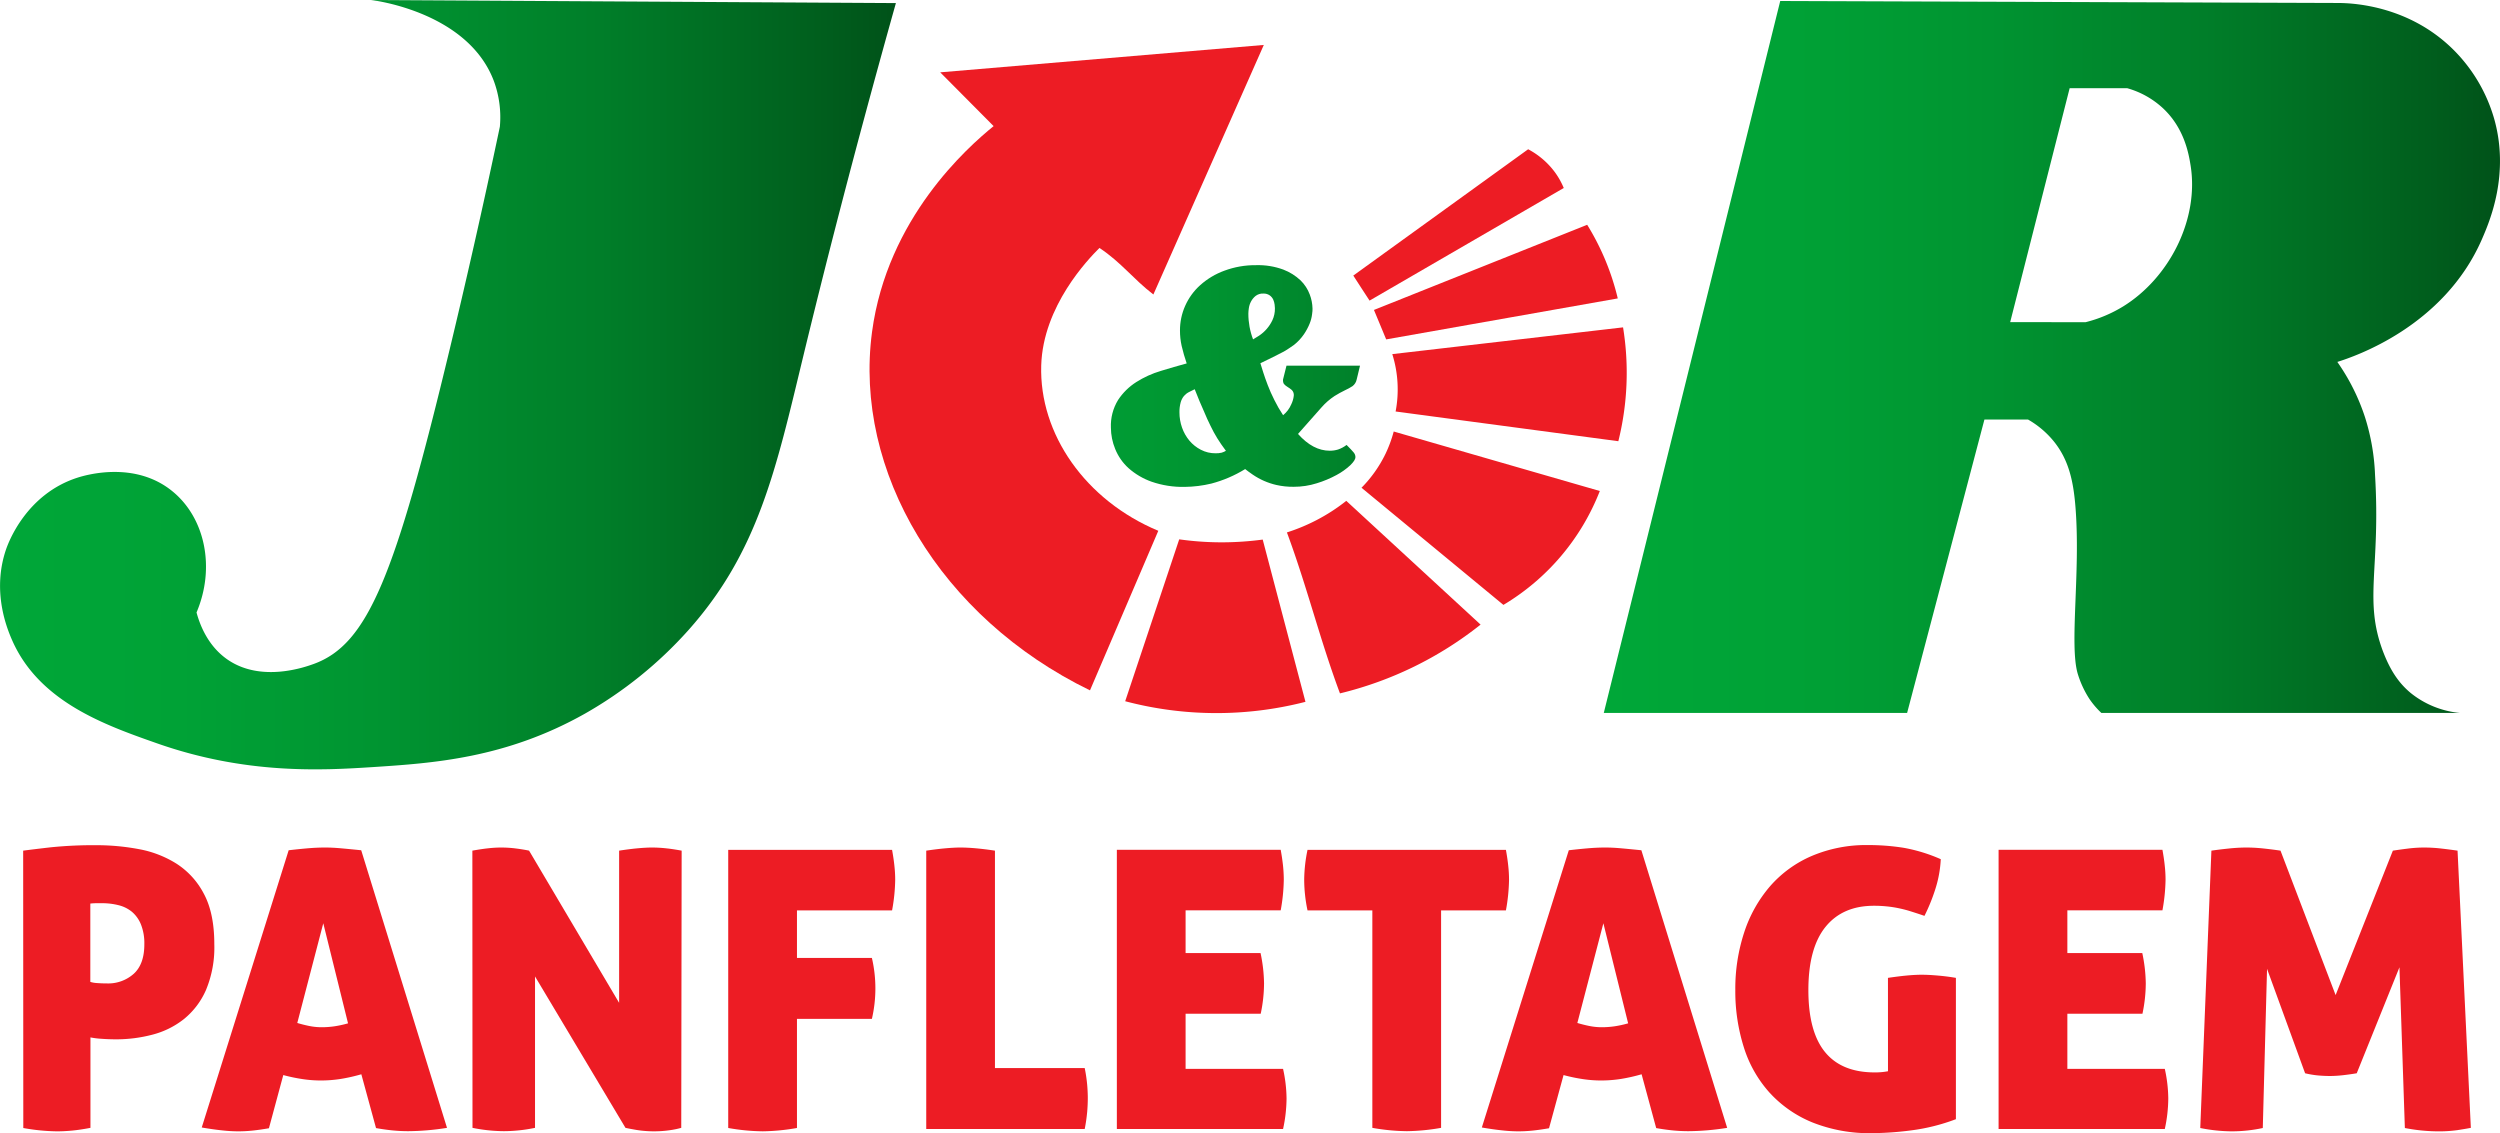 <svg id="Camada_1" data-name="Camada 1" xmlns="http://www.w3.org/2000/svg" xmlns:xlink="http://www.w3.org/1999/xlink" viewBox="0 0 752.07 340.93"><defs><style>.cls-1{fill:none;}.cls-2{clip-path:url(#clip-path);}.cls-3{fill:url(#Gradiente_sem_nome_26);}.cls-4{fill:#ed1c24;}.cls-5{fill:url(#Gradiente_sem_nome_26-2);}.cls-6{fill:url(#Gradiente_sem_nome_26-3);}</style><clipPath id="clip-path" transform="translate(-150.16 -356.83)"><path class="cls-1" d="M559.29,466.84l-1,4.14a3.36,3.36,0,0,1-1.24,2,16.62,16.62,0,0,1-2.26,1.24,33.09,33.09,0,0,0-3.17,1.75,19.36,19.36,0,0,0-3.9,3.4l-7.08,8q4.5,5.06,9.56,5.05a8.55,8.55,0,0,0,2.48-.36,9.06,9.06,0,0,0,2.57-1.38c1,1,1.75,1.79,2.12,2.25a2.23,2.23,0,0,1,.55,1.42c0,.62-.52,1.43-1.56,2.44a19.91,19.91,0,0,1-4.14,2.94,32,32,0,0,1-5.93,2.48,22.81,22.81,0,0,1-6.94,1.06,22.42,22.42,0,0,1-5.24-.55,20.86,20.86,0,0,1-7.12-3.13q-1.34-.92-2.25-1.65a37.75,37.75,0,0,1-10.16,4.36,35.87,35.87,0,0,1-8,1,28.61,28.61,0,0,1-10-1.56,21.08,21.08,0,0,1-6.94-4.09,15.75,15.75,0,0,1-4-5.75,17.15,17.15,0,0,1-1.29-6.43,14.78,14.78,0,0,1,2.16-8.32,18.34,18.34,0,0,1,5.47-5.38,29.59,29.59,0,0,1,7.36-3.35c2.69-.83,5.3-1.58,7.81-2.26a54.7,54.7,0,0,1-1.52-5.28,20.94,20.94,0,0,1-.5-4.64,18.13,18.13,0,0,1,1.56-7.4,18.35,18.35,0,0,1,4.55-6.25,22.42,22.42,0,0,1,7.22-4.32A26.51,26.51,0,0,1,528,436.6a21.86,21.86,0,0,1,8.22,1.33,15.71,15.71,0,0,1,5.2,3.26,11.55,11.55,0,0,1,2.75,4.23,12.6,12.6,0,0,1,.83,4.23c0,.37,0,1-.14,1.79a10.71,10.71,0,0,1-.73,2.76,17.38,17.38,0,0,1-1.7,3.17,14.85,14.85,0,0,1-3,3.22c-.55.37-1.09.73-1.61,1.1a16.39,16.39,0,0,1-1.93,1.15c-.76.4-1.67.86-2.71,1.38s-2.33,1.15-3.86,1.88c.19.62.46,1.51.83,2.67s.83,2.47,1.38,3.91,1.21,2.94,2,4.5a40.54,40.54,0,0,0,2.62,4.55,8.4,8.4,0,0,0,2.44-3.22,7.94,7.94,0,0,0,.78-2.66,2.1,2.1,0,0,0-.6-1.7,9,9,0,0,0-1.28-.92,4.32,4.32,0,0,1-1.11-.92,2.17,2.17,0,0,1-.13-1.79l.92-3.68Zm-49.73,7.08-1.75.87a4.9,4.9,0,0,0-1.47,1.15,5.25,5.25,0,0,0-1,1.93,10.7,10.7,0,0,0-.37,3,13.68,13.68,0,0,0,.78,4.6,12.63,12.63,0,0,0,2.21,3.91,11.19,11.19,0,0,0,3.45,2.75,9.3,9.3,0,0,0,4.41,1.06,7.21,7.21,0,0,0,1.84-.18,6,6,0,0,0,1.29-.56c-1.05-1.4-1.92-2.68-2.62-3.81a40.8,40.8,0,0,1-2-3.68q-1-2-2.06-4.55C511.49,478.73,510.6,476.55,509.56,473.92Zm17.56-15c.42-.24,1-.61,1.79-1.1a11.52,11.52,0,0,0,4-4.6,8.1,8.1,0,0,0,.78-3.67,9.82,9.82,0,0,0-.09-1.1,5.56,5.56,0,0,0-.41-1.48,3.22,3.22,0,0,0-1.06-1.28,3.11,3.11,0,0,0-1.93-.55,3.51,3.51,0,0,0-2.34.73,5.45,5.45,0,0,0-1.38,1.7,6,6,0,0,0-.64,2,12.1,12.1,0,0,0-.14,1.61A21.76,21.76,0,0,0,527.12,458.93Z"/></clipPath><linearGradient id="Gradiente_sem_nome_26" x1="269.84" y1="111.67" x2="486.84" y2="111.67" gradientUnits="userSpaceOnUse"><stop offset="0" stop-color="#00a738"/><stop offset="0.2" stop-color="#00a236"/><stop offset="0.43" stop-color="#009431"/><stop offset="0.67" stop-color="#007e29"/><stop offset="0.92" stop-color="#005e1d"/><stop offset="1" stop-color="#005219"/></linearGradient><linearGradient id="Gradiente_sem_nome_26-2" x1="150.16" y1="472.58" x2="419.67" y2="472.58" xlink:href="#Gradiente_sem_nome_26"/><linearGradient id="Gradiente_sem_nome_26-3" x1="632.62" y1="464.2" x2="902.23" y2="464.2" xlink:href="#Gradiente_sem_nome_26"/></defs><title>jr-logo</title><g class="cls-2"><rect class="cls-3" x="269.84" y="26.17" width="217" height="171"/></g><path class="cls-4" d="M530.35,370.35,433,378.59l16.07,16.18c-7.81,6.34-32,27.68-36.58,61.94-5.57,41.84,20.43,85.84,65.57,107.8l20.55-48c-21.9-9.14-35.86-29.11-35.22-49.77.55-17.84,14.09-31.91,17.52-35.32,6.62,4.4,10.1,9.3,16.22,14Z" transform="translate(-150.16 -356.83)"/><path class="cls-4" d="M504.9,519.08a92.94,92.94,0,0,0,12.84.9,94.29,94.29,0,0,0,12.28-.83q6.42,24.4,12.86,48.81a107.46,107.46,0,0,1-54.23-.18Z" transform="translate(-150.16 -356.83)"/><path class="cls-4" d="M537.3,517a56.68,56.68,0,0,0,8.86-3.68,55.83,55.83,0,0,0,9-5.82l40.4,37.23a109.29,109.29,0,0,1-42.3,20.69C547.23,549.27,543.33,533.23,537.3,517Z" transform="translate(-150.16 -356.83)"/><path class="cls-4" d="M559.74,503.56l42.69,35.24a69.19,69.19,0,0,0,29-34.26l-62-17.9a39,39,0,0,1-2.45,6.67A38.3,38.3,0,0,1,559.74,503.56Z" transform="translate(-150.16 -356.83)"/><path class="cls-4" d="M569,463.36a35.45,35.45,0,0,1,1,17.26l67,8.94a85.25,85.25,0,0,0,1.42-34.25Z" transform="translate(-150.16 -356.83)"/><path class="cls-4" d="M567.16,458.93l69.67-12.33a75.31,75.31,0,0,0-9.2-22.15l-64.15,25.62Q565.33,454.5,567.16,458.93Z" transform="translate(-150.16 -356.83)"/><path class="cls-4" d="M562.16,447.26l58.42-33.88a23.05,23.05,0,0,0-2.6-4.65,23.88,23.88,0,0,0-8.11-7l-52.6,38,2.45,3.79Z" transform="translate(-150.16 -356.83)"/><path class="cls-5" d="M261.74,356.83l157.93.93c-13,46.27-22.09,82.37-27.91,106.42-8.2,33.91-13.49,58.67-34.59,82.31a123.7,123.7,0,0,1-31,25c-23.92,13.49-45.79,14.92-63.82,16.1-15.36,1-38.21,2.27-65-7.16-15.53-5.46-35.39-12.44-43.54-31-1.46-3.34-6.22-14.64-1.79-27.44.67-1.91,6-16.5,21.47-21.47,2.23-.71,17.21-5.25,28.63,4.18,9.73,8,12.88,22.91,7.16,36.38.93,3.44,3.32,10.14,9.54,14.31,10.13,6.8,23.2,2.08,25.65,1.2,16.37-5.91,24.52-26.2,41.15-95.43,4.46-18.54,9.57-40.83,14.91-66.2a31.46,31.46,0,0,0-1.79-13.72C291,360.61,263.2,357,261.74,356.83Z" transform="translate(-150.16 -356.83)"/><path class="cls-6" d="M685.7,357.14l168.78.6c4.2.11,20.34,1,33.4,13.72a48,48,0,0,1,12.53,20.87c4.87,16.88-1.34,31.22-3.58,36.38-11.47,26.47-38.56,35.43-43.54,37a62.61,62.61,0,0,1,8.35,16.7,65.58,65.58,0,0,1,3,17.3c1.7,28.28-3.46,37.47,2.39,53.08,2,5.21,4.44,9.29,8.35,12.52a27.65,27.65,0,0,0,14.91,6H782.32a25.49,25.49,0,0,1-3.58-4.18,29.84,29.84,0,0,1-3.58-7.75c-2.47-8.74.86-30.21-.6-49.5-.61-8.16-2-14.64-6.56-20.28a27.73,27.73,0,0,0-7.75-6.56H747.13l-23.26,88.27H632.62Zm91.85,96.62A40.31,40.31,0,0,0,788.88,449c13.88-8.58,22.85-26.19,20.28-42.34-.54-3.34-1.79-11.19-8.35-17.3a26.26,26.26,0,0,0-10.74-6h-17.3q-8.94,35.17-17.89,70.37Z" transform="translate(-150.16 -356.83)"/><path class="cls-4" d="M157.13,612.73q2.69-.36,8.23-1a127.17,127.17,0,0,1,14-.64,68.53,68.53,0,0,1,12.5,1.17,32,32,0,0,1,11.38,4.38,23.8,23.8,0,0,1,8.24,9.05q3.15,5.85,3.15,15.19a33.21,33.21,0,0,1-2.51,13.78,23.19,23.19,0,0,1-6.66,8.76,25.58,25.58,0,0,1-9.46,4.67,42.8,42.8,0,0,1-10.92,1.4c-1.48,0-3-.06-4.5-.17a23.51,23.51,0,0,1-3.21-.41v27.21q-3,.58-5.49.82c-1.63.15-3.15.23-4.55.23a61.4,61.4,0,0,1-10.16-1Zm20.2,39.48a8,8,0,0,0,2,.35c.93.07,1.9.11,2.92.11a11.54,11.54,0,0,0,8.17-2.92q3.17-2.91,3.16-8.87a15.24,15.24,0,0,0-1-5.9,9.78,9.78,0,0,0-2.74-3.86,10.17,10.17,0,0,0-4.09-2,20.11,20.11,0,0,0-4.9-.58H179.2a16.75,16.75,0,0,0-1.87.11Z" transform="translate(-150.16 -356.83)"/><path class="cls-4" d="M231.06,696.24c-1.79.31-3.43.54-4.91.7a42.88,42.88,0,0,1-4.32.23,44.74,44.74,0,0,1-4.84-.29q-2.75-.28-6.14-.87L237,612.61c2-.23,3.91-.43,5.66-.58s3.52-.24,5.32-.24c1.47,0,3.09.08,4.84.24s3.76.35,6,.58l25.81,83.51a76.16,76.16,0,0,1-11.68,1c-1.56,0-3.11-.08-4.67-.23s-3.23-.39-5-.7L258.86,680a52.51,52.51,0,0,1-6.25,1.41,38.21,38.21,0,0,1-5.9.46,37,37,0,0,1-5.49-.41,51.24,51.24,0,0,1-5.84-1.22Zm16.35-61.67-7.82,30c1.32.39,2.57.7,3.73.93a18.75,18.75,0,0,0,3.62.35,26.8,26.8,0,0,0,3.92-.29,33.41,33.41,0,0,0,4-.88Z" transform="translate(-150.16 -356.83)"/><path class="cls-4" d="M292.26,612.73c1.71-.31,3.27-.55,4.68-.7a35.94,35.94,0,0,1,4.08-.24,35.37,35.37,0,0,1,4.38.29c1.52.2,2.82.41,3.92.65l27.09,45.78V612.73c2-.31,3.86-.55,5.49-.7s3.12-.24,4.44-.24a39.34,39.34,0,0,1,4.21.24c1.47.15,3,.39,4.67.7l-.12,83.39a25.84,25.84,0,0,1-3.39.7,33.4,33.4,0,0,1-10-.06c-1.56-.27-2.69-.48-3.39-.64l-27.21-45.55v45.55a47.08,47.08,0,0,1-9.35,1,48.84,48.84,0,0,1-9.46-1Z" transform="translate(-150.16 -356.83)"/><path class="cls-4" d="M369.23,612.49h49.29c.31,1.72.55,3.31.7,4.79a39.2,39.2,0,0,1,.24,4.21,54.3,54.3,0,0,1-.94,9.22H389.91V645h22.54a40.57,40.57,0,0,1,0,18.34H389.91v32.82a63.72,63.72,0,0,1-10.28,1,62.53,62.53,0,0,1-10.4-1Z" transform="translate(-150.16 -356.83)"/><path class="cls-4" d="M428.8,612.73c2.1-.31,4-.55,5.72-.7s3.23-.24,4.56-.24,3,.08,4.73.24,3.64.39,5.66.7v65.4h27a45.52,45.52,0,0,1,.75,5.09c.12,1.44.18,2.74.18,3.91,0,1.32-.06,2.7-.18,4.15a49.4,49.4,0,0,1-.75,5.19H428.8Z" transform="translate(-150.16 -356.83)"/><path class="cls-4" d="M530.42,652.67a44.79,44.79,0,0,1-1,9.11H506.82v16.59h29.32a42.8,42.8,0,0,1,1.05,8.88,44.13,44.13,0,0,1-1.05,9.22h-50v-84h49.29c.31,1.72.54,3.31.7,4.79a41.84,41.84,0,0,1,.23,4.21,55.21,55.21,0,0,1-.93,9.22H506.82v12.85h22.55A46.22,46.22,0,0,1,530.42,652.67Z" transform="translate(-150.16 -356.83)"/><path class="cls-4" d="M563,630.71H543.5a45.25,45.25,0,0,1-1-9.22,45.79,45.79,0,0,1,1-9h59.68c.31,1.72.55,3.31.7,4.79a39.2,39.2,0,0,1,.24,4.21,55.34,55.34,0,0,1-.94,9.22h-19.5v65.41a63.72,63.72,0,0,1-10.28,1,62.53,62.53,0,0,1-10.4-1Z" transform="translate(-150.16 -356.83)"/><path class="cls-4" d="M616.15,696.24c-1.79.31-3.43.54-4.91.7a42.88,42.88,0,0,1-4.32.23,45.05,45.05,0,0,1-4.85-.29q-2.75-.28-6.13-.87l26.16-83.4c2-.23,3.92-.43,5.67-.58s3.52-.24,5.31-.24c1.48,0,3.1.08,4.85.24s3.76.35,6,.58l25.81,83.51a76.16,76.16,0,0,1-11.68,1c-1.56,0-3.12-.08-4.67-.23s-3.24-.39-5-.7L644,680a53,53,0,0,1-6.25,1.41,38.31,38.31,0,0,1-5.9.46,37,37,0,0,1-5.49-.41,50.8,50.8,0,0,1-5.84-1.22Zm16.35-61.67-7.83,30c1.33.39,2.57.7,3.74.93a18.75,18.75,0,0,0,3.62.35,26.8,26.8,0,0,0,3.92-.29,33.27,33.27,0,0,0,4-.88Z" transform="translate(-150.16 -356.83)"/><path class="cls-4" d="M718.11,651c2.11-.31,4-.55,5.61-.7s3.15-.24,4.56-.24,2.92.08,4.78.24,3.7.39,5.49.7v42.51a58.86,58.86,0,0,1-13.6,3.39,98.65,98.65,0,0,1-11.51.82,46.48,46.48,0,0,1-18-3.21,35.71,35.71,0,0,1-12.91-8.94,36.77,36.77,0,0,1-7.77-13.67,55.9,55.9,0,0,1-2.57-17.28,54.25,54.25,0,0,1,2.69-17.35,40.45,40.45,0,0,1,7.77-13.84,34.93,34.93,0,0,1,12.55-9.11,41.86,41.86,0,0,1,16.94-3.27,67.74,67.74,0,0,1,10.68.82A48.87,48.87,0,0,1,734,615.3a35,35,0,0,1-1.75,9.34,54.7,54.7,0,0,1-3.16,7.71c-1.55-.54-3-1-4.26-1.4s-2.51-.7-3.68-.94-2.34-.41-3.5-.52a36.77,36.77,0,0,0-3.74-.18q-9.46,0-14.6,6.37t-5.14,19q0,12.5,5,18.63t14.95,6.13a20.57,20.57,0,0,0,4-.35Z" transform="translate(-150.16 -356.83)"/><path class="cls-4" d="M795.67,652.67a44.79,44.79,0,0,1-1,9.11H772.08v16.59h29.31a42.8,42.8,0,0,1,1.05,8.88,44.13,44.13,0,0,1-1.05,9.22h-50v-84h49.29c.31,1.72.55,3.31.7,4.79a39.2,39.2,0,0,1,.24,4.21,55.34,55.34,0,0,1-.94,9.22H772.08v12.85h22.54A46.22,46.22,0,0,1,795.67,652.67Z" transform="translate(-150.16 -356.83)"/><path class="cls-4" d="M815.41,612.73c1.63-.24,3.4-.45,5.31-.65s3.68-.29,5.32-.29a49.62,49.62,0,0,1,5.08.29c1.83.2,3.52.41,5.08.65l16.58,43.45L870,612.73c1.56-.24,3.14-.45,4.73-.65a40.15,40.15,0,0,1,4.73-.29,45.75,45.75,0,0,1,5,.29c1.71.2,3.38.41,5,.65l4,83.39c-1.25.24-2.63.47-4.15.7a40.2,40.2,0,0,1-6,.35,53.77,53.77,0,0,1-9.7-1l-1.63-48.35-12.85,31.88c-1.4.24-2.8.43-4.2.59a36.58,36.58,0,0,1-3.86.23c-1.17,0-2.37-.06-3.62-.17a27.66,27.66,0,0,1-3.85-.65l-11.45-31.42-1.28,47.89a44.72,44.72,0,0,1-9.35,1,50,50,0,0,1-9.46-1Z" transform="translate(-150.16 -356.83)"/></svg>